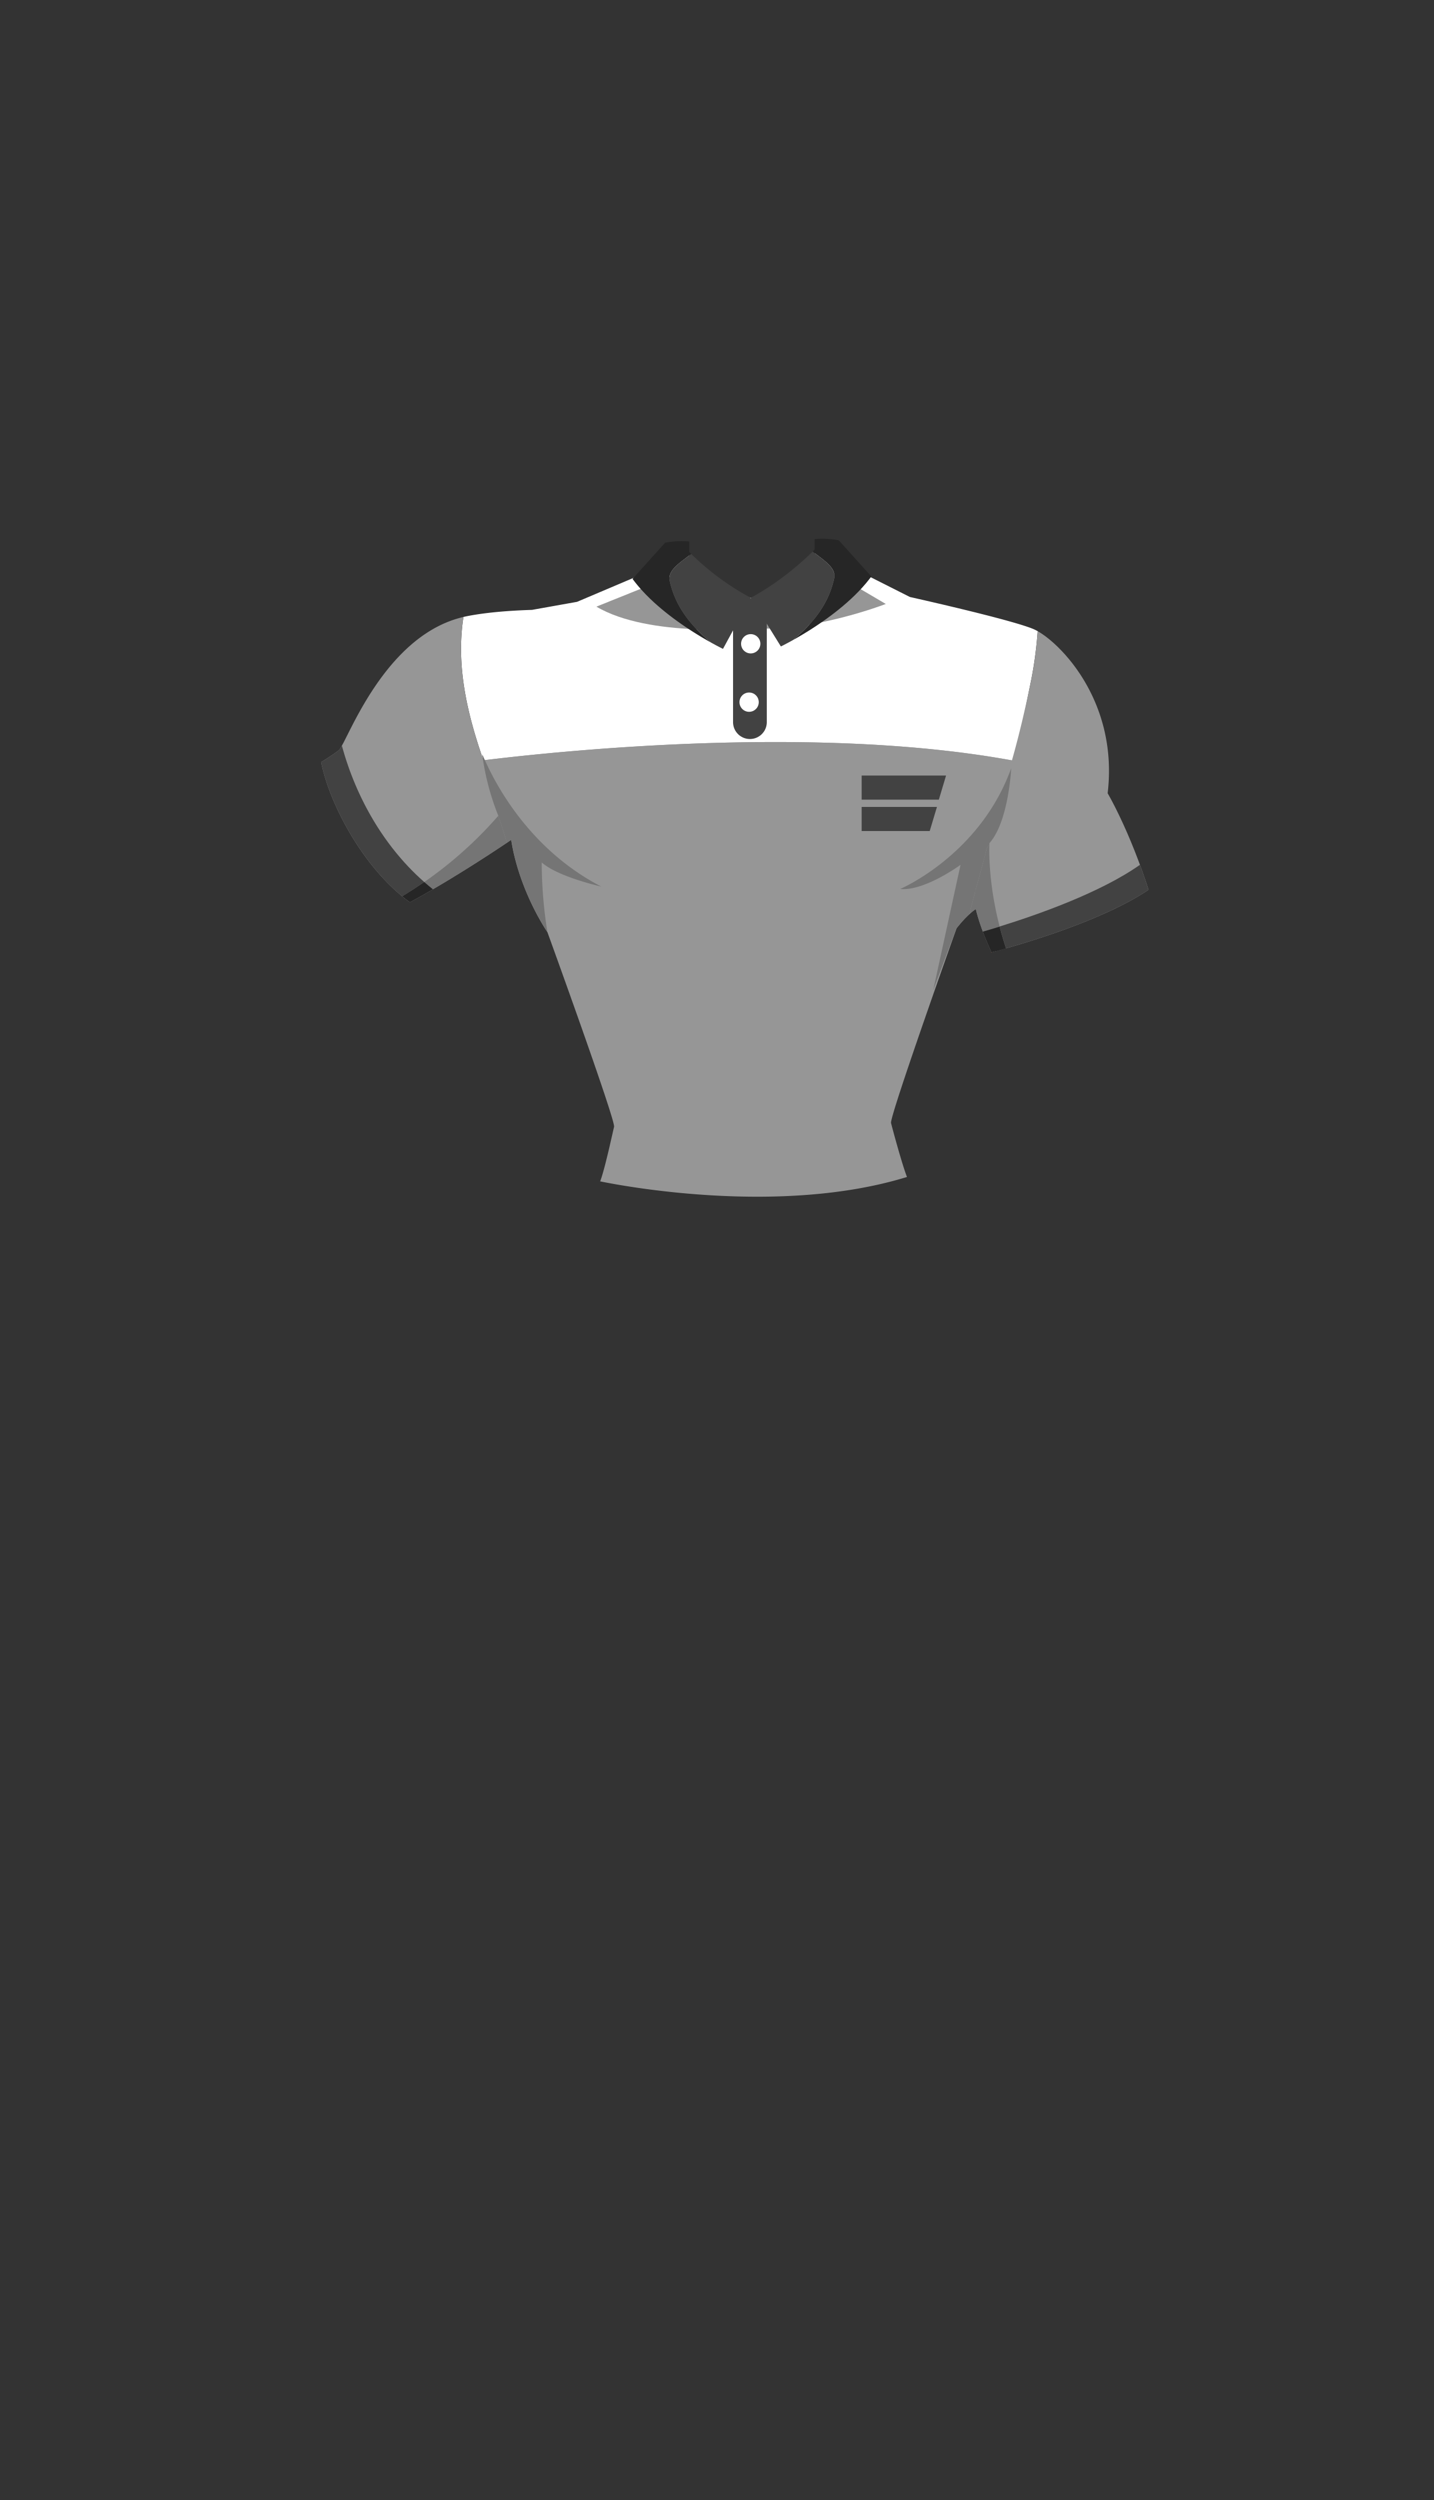 <svg xmlns="http://www.w3.org/2000/svg" width="1259.23" height="2194.12" viewBox="0 0 1259.23 2194.12"><rect x="0" y="0" width="1259.23" height="2194.12" fill="#333333" stroke="none"/><title>3_men_shrit_6</title><g id="Layer_2" data-name="Layer 2"><g id="Layer_141" data-name="Layer 141"><g id="_3_men_shrit_6" data-name="3_men_shrit_6"><path d="M424.5,667.25c6.51,18.65,13.92,37,21.09,55.1a45.78,45.78,0,0,1,2.94,15l.35-.24c7.06,45.17,31.82,81,31.82,81s59.95,165.17,58.53,170.82c-1.19,4.77-8.21,37.74-12.23,47.87,17.7,3.65,157.6,30.6,269.45-3.85-4.23-10.67-12.87-42.68-14-47.37-1.41-5.65,57.53-170.83,57.53-170.83,8.22-10.57,14.48-15.26,16.35-16.55.23-21.46,0-43.07,8.3-61.86,8.67-20.53,17.12-40.91,23.35-62.06.66-2.23,1.29-4.48,1.91-6.73C717.57,635.75,493.92,658.75,424.5,667.25Z" fill="#969696"/><path d="M911.19,553.93a33.42,33.42,0,0,0-3.49-1.75C887.94,543.71,799,523.94,799,523.94l-82.59-41.65-7.76,37.42-49.42,4.94-40.94,3.53-13.41-41.65-98.12,41.65-39.53,7.06c-34.33,1.07-53.16,4.59-60.23,6.21-6.68,42.68,3.22,84.86,17.5,125.8,69.42-8.5,293.07-31.5,465.35.31,6.36-23.1,10.78-46.94,15.74-71.21A348.83,348.83,0,0,0,911.19,553.93Z" fill="#fff"/><path d="M870,835.94l.91.23c-.06-.14-.12-.27-.19-.41Z" fill="#8c4e39"/><path d="M972.65,696.18c9.35-78.82-39.44-129.82-61.46-142.25a348.83,348.83,0,0,1-5.6,42.42c-10,49-22,95-41,140-8.27,18.79-8.07,40.4-8.3,61.86l.59-.39c2.77,11.69,7.75,24.71,13.84,37.94,8.57-2.2,92.39-24.22,137.85-54.86C991.6,728.07,972.65,696.18,972.65,696.18Z" fill="#969696"/><path d="M407,541.45c-2.23.52-3.3.84-3.3.84C335.94,560.65,304.88,651,297.82,658.06c-1.89,1.89-8,5.92-15.81,10.8,7.34,37.2,37.54,93.83,77.92,123,41.31-22.43,84.31-51.61,88.6-54.53a45.78,45.78,0,0,0-2.94-15C422.69,664.64,397.27,603.57,407,541.45Z" fill="#969696"/><path d="M475.7,756.88c14.12,12.71,52.24,21.18,52.24,21.18-79.06-40.94-105-120-104.47-115.77a222.37,222.37,0,0,0,14.12,53.65l-.15.17c2.93,7.59,5.2,15.55,7.71,23.53l3.73-2.52c.21,1.35.44,2.69.68,4,.08.44.17.88.25,1.31.17.9.34,1.79.53,2.68.09.49.2,1,.31,1.45.18.85.36,1.69.55,2.53.1.45.21.9.32,1.35.21.88.42,1.76.64,2.64l.28,1.09c.26,1,.52,2,.8,3,.05.21.11.42.17.63a222.84,222.84,0,0,0,27.29,60.32A388.79,388.79,0,0,1,475.7,756.88Z" fill="#757575"/><path d="M353.16,786.65c2.23,1.82,4.48,3.58,6.77,5.24,36.11-19.6,73.52-44.37,85.22-52.25-2.51-8-4.78-15.94-7.71-23.53A354.33,354.33,0,0,1,353.16,786.65Z" fill="#757575"/><path d="M868.8,741.76c0-1.2.08-1.82.08-1.82,16.94-19.06,19.06-65.65,19.06-65.65-27.53,76.24-97.41,105.89-97.41,105.89C811.7,782.29,843.47,759,843.47,759l-24,110c11.28-30.13,20.47-54.26,20.47-54.26a98.62,98.62,0,0,1,11.46-12.58c4.45-19.24,10.3-38.29,15.19-57.83A6.49,6.49,0,0,1,868.8,741.76Z" fill="#757575"/><path d="M868.8,741.76a6.49,6.49,0,0,0-2.21,2.59c-4.89,19.54-10.74,38.59-15.19,57.83a40.69,40.69,0,0,1,5.48-4.36c.32,1.36.68,2.74,1.06,4.12,0,.2.1.39.16.59.36,1.32.76,2.67,1.18,4,.07.24.15.48.22.72.43,1.36.88,2.73,1.35,4.12l.21.61c.5,1.45,1,2.91,1.56,4.39l0,.06c.56,1.5,1.15,3,1.75,4.54l.16.42q.88,2.22,1.82,4.46c.09.2.18.41.26.61q.95,2.24,1.93,4.48c.08.17.16.34.23.52.63,1.42,1.28,2.84,1.93,4.27,1.67-.43,6.19-1.61,12.73-3.46C868.3,786.62,868.51,750.13,868.8,741.76Z" fill="#757575"/><path d="M300.22,654.42a18.06,18.06,0,0,1-2.4,3.64c-1.89,1.89-8,5.92-15.81,10.8,6.92,35.09,34.19,87.45,71.15,117.79q9.72-5.89,19.37-12.58C337.13,743,312.5,699.72,300.22,654.42Z" fill="#424242"/><path d="M877.94,833.83c23.1-6.32,91.25-26.39,130.63-52.93-2.49-7.78-5-15.09-7.55-21.92-34.8,24.61-90.89,44.16-123.22,54.15,1.59,6.16,3.46,12.57,5.65,19.17C881.41,832.88,879.56,833.39,877.94,833.83Z" fill="#424242"/><path d="M353.16,786.65h0c1.1.91,2.21,1.8,3.33,2.66s2.28,1.74,3.43,2.58c1.63-.88,3.26-1.78,4.89-2.68l.4-.22q2.44-1.35,4.87-2.72h0q2.46-1.38,4.9-2.78l.35-.21c1.62-.92,3.24-1.86,4.84-2.79h0q-3.9-3.12-7.65-6.41Q362.9,780.74,353.16,786.65Z" fill="#262626"/><path d="M871.3,835.61l.36-.1.15,0,.41-.11.27-.07.53-.14.63-.17.14,0,.62-.16.15,0,3.37-.91h0c1.62-.44,3.47-1,5.51-1.53-2.19-6.6-4.06-13-5.65-19.17-5.75,1.77-10.75,3.25-14.74,4.4,2.24,6,4.83,12.07,7.66,18.23l.38-.1Z" fill="#262626"/><path d="M523.7,532.41c46.59,27.53,135.53,18.83,135.53,18.83V524.65l-60-22.59Z" fill="#969696"/><path d="M659.23,551.24c52.94,4.23,118.59-21.18,118.59-21.18l-60-35.3-40.59,32.36-18-2.47Z" fill="#969696"/><path d="M643.7,525.12h29.65a0,0,0,0,1,0,0V633.76a14.82,14.82,0,0,1-14.82,14.82h0a14.82,14.82,0,0,1-14.82-14.82V525.12A0,0,0,0,1,643.7,525.12Z" fill="#424242"/><circle cx="659.23" cy="565" r="8.47" fill="#fff"/><circle cx="657.82" cy="616.24" r="8.47" fill="#fff"/><path d="M732.59,507.35c1.72-9.47-9.9-16-18.91-23.35-5.89,5.89-26.78,25.77-54.45,40.65l26.47,42.7s4.16-2,10.73-5.66C713.57,547.39,727.58,530.51,732.59,507.35Z" fill="#424242"/><path d="M765.12,505.94l-28.59-31.76a76.45,76.45,0,0,0-21.18-1.06v9.17s-.58.62-1.67,1.71c9,7.37,20.63,13.88,18.91,23.35-5,23.16-19,40-36.16,54.34C713.3,552.28,746.06,531.85,765.12,505.94Z" fill="#262626"/><path d="M588,509.47c-1.72-9.47,9.9-16,18.91-23.35a232.19,232.19,0,0,0,52.32,38.53l-24.35,44.82s-4.16-2-10.72-5.66C607,549.51,593,532.62,588,509.47Z" fill="#424242"/><path d="M555.47,508.06l28.59-31.77a76.65,76.65,0,0,1,21.17-1.05v9.17s.58.61,1.68,1.71c-9,7.37-20.63,13.88-18.91,23.35,5,23.15,19,40,36.16,54.34C607.29,554.4,574.52,534,555.47,508.06Z" fill="#262626"/><polygon points="756.65 680.65 830.76 680.65 824.41 701.82 756.65 701.82 756.65 680.65" fill="#424242"/><polygon points="756.65 708.18 822.76 708.18 816.41 729.35 756.65 729.35 756.65 708.18" fill="#424242"/><rect width="1259.23" height="2194.12" fill="none"/></g></g></g></svg>